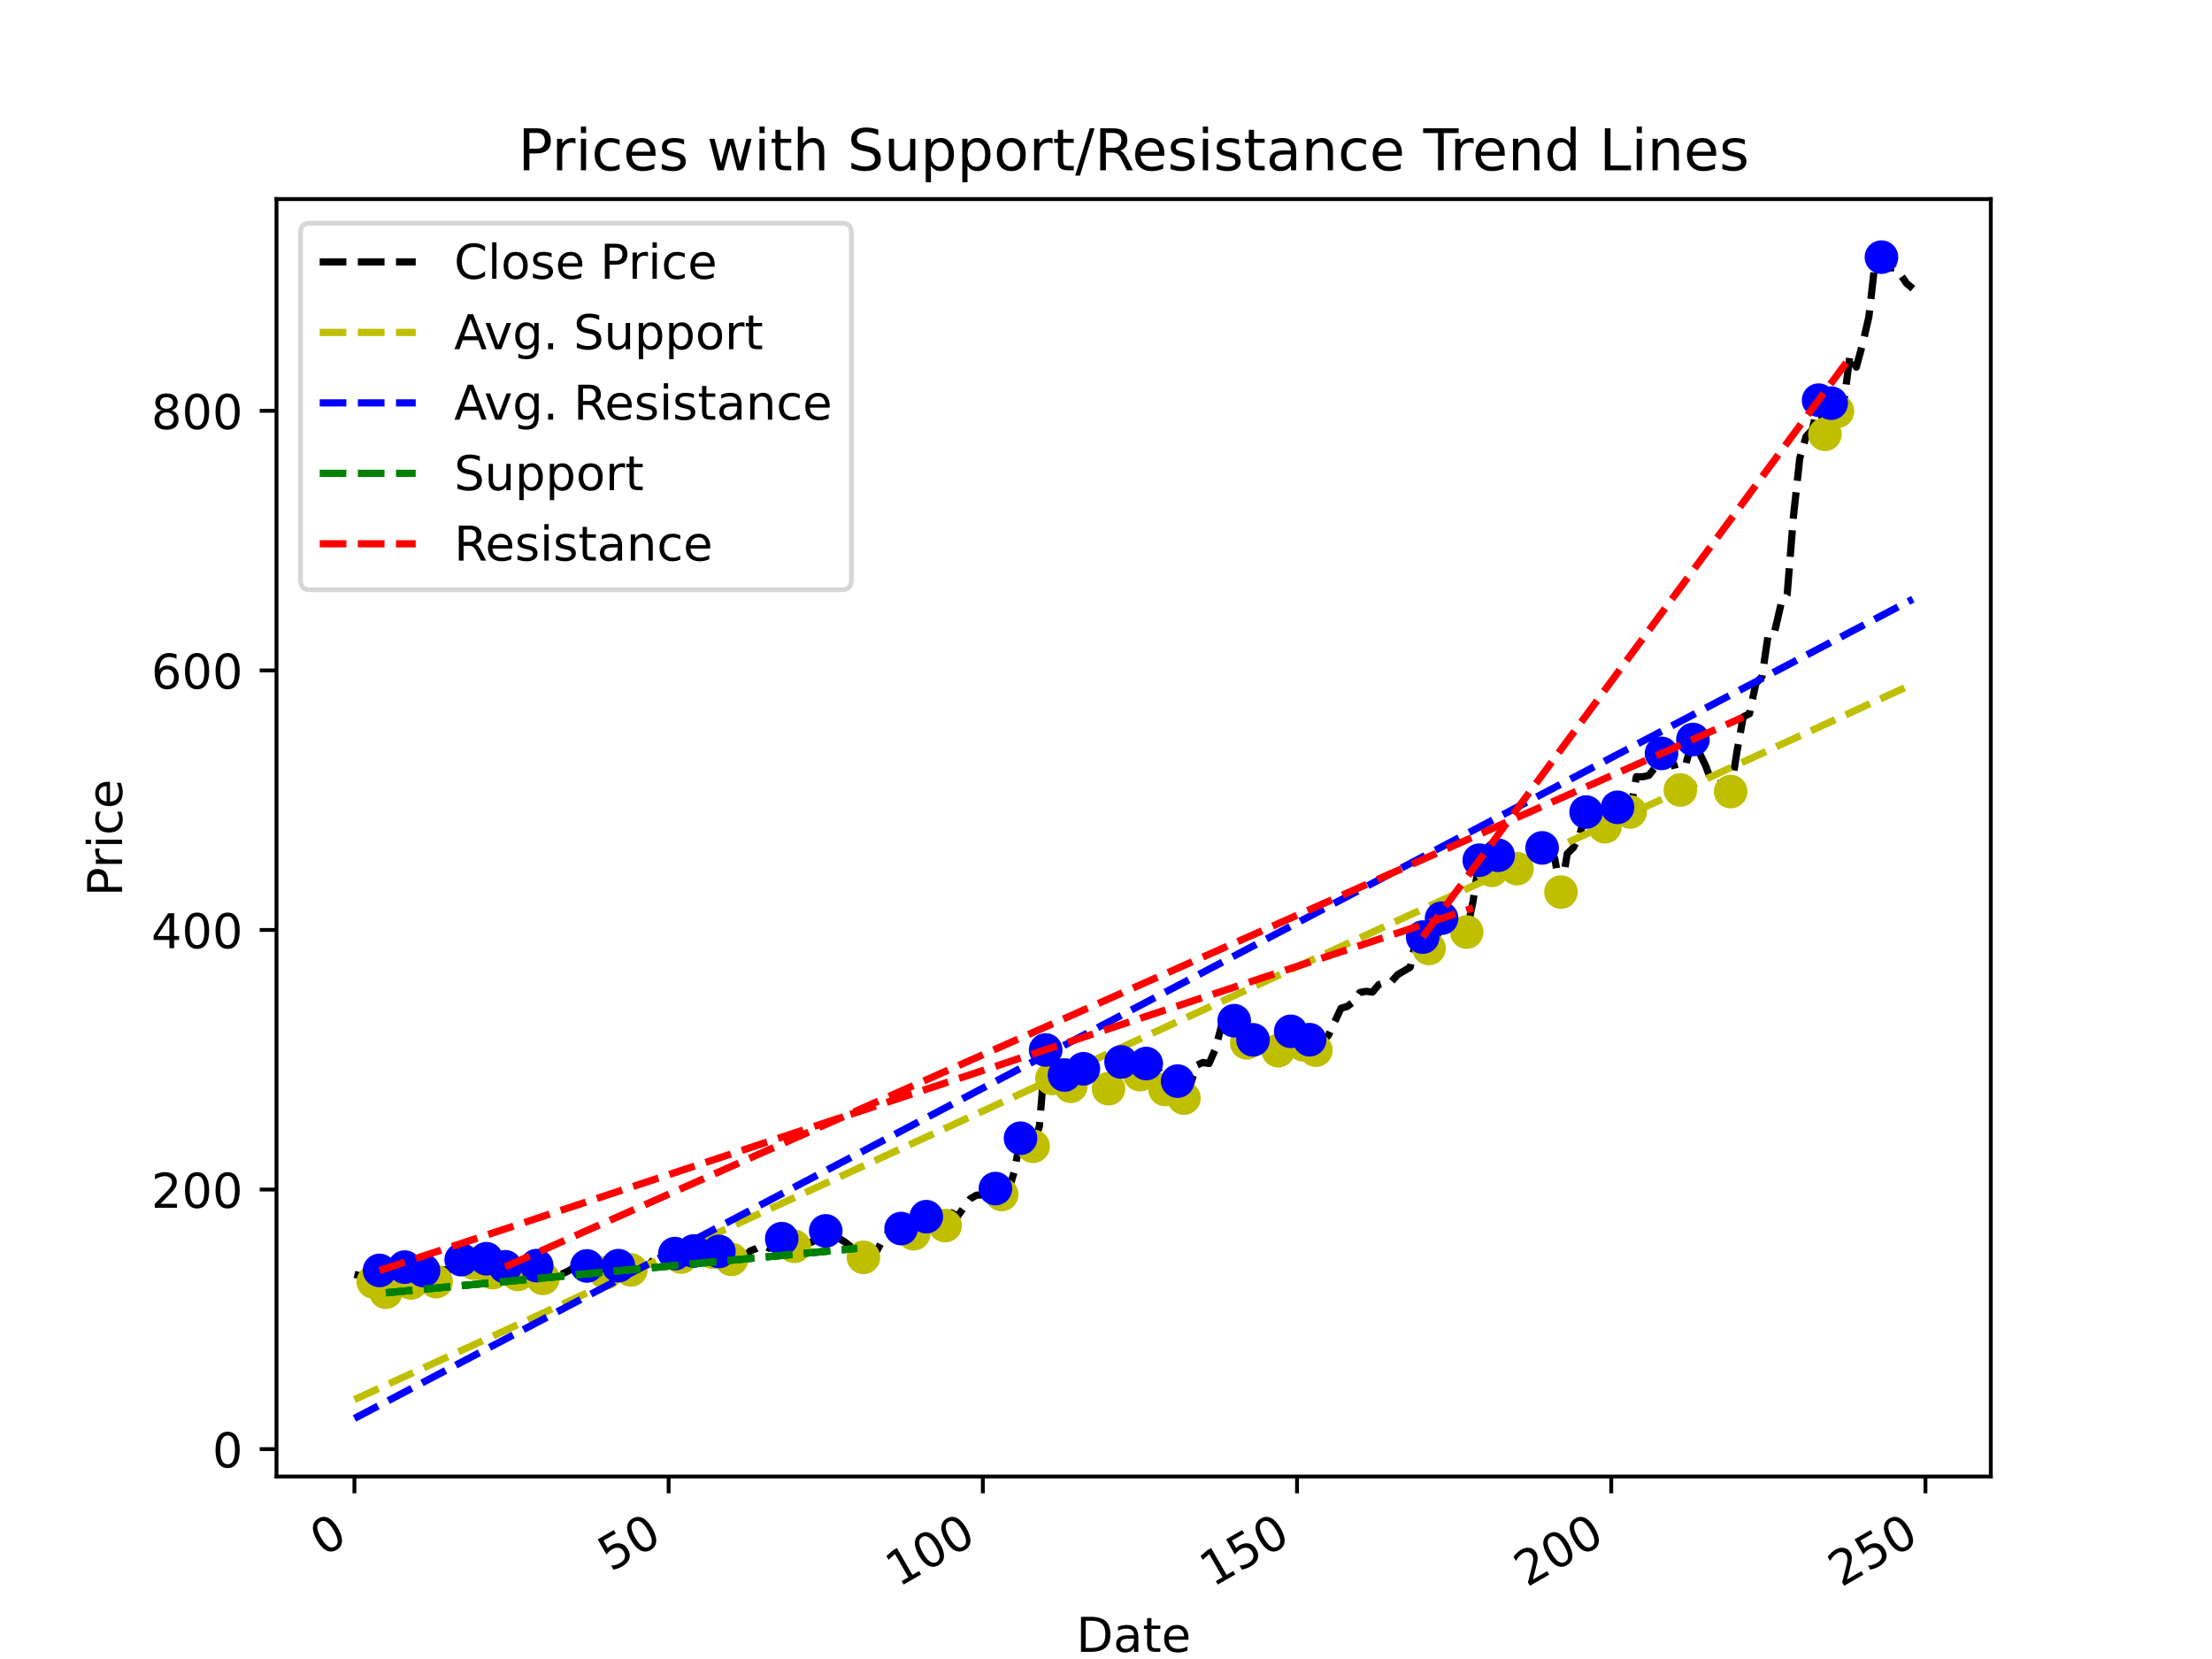 <?xml version="1.0" encoding="utf-8" standalone="no"?>
<!DOCTYPE svg PUBLIC "-//W3C//DTD SVG 1.1//EN"
  "http://www.w3.org/Graphics/SVG/1.1/DTD/svg11.dtd">
<!-- Created with matplotlib (https://matplotlib.org/) -->
<svg height="345.6pt" version="1.1" viewBox="0 0 460.8 345.6" width="460.8pt" xmlns="http://www.w3.org/2000/svg" xmlns:xlink="http://www.w3.org/1999/xlink">
 <defs>
  <style type="text/css">*{stroke-linecap:butt;stroke-linejoin:round;}</style>
 </defs>
 <g id="figure_1">
  <g id="patch_1">
   <path d="M 0 345.6 
L 460.8 345.6 
L 460.8 0 
L 0 0 
z
" style="fill:#ffffff;"/>
  </g>
  <g id="axes_1">
   <g id="patch_2">
    <path d="M 57.6 307.584 
L 414.72 307.584 
L 414.72 41.472 
L 57.6 41.472 
z
" style="fill:#ffffff;"/>
   </g>
   <g id="matplotlib.axis_1">
    <g id="xtick_1">
     <g id="line2d_1">
      <defs>
       <path d="M 0 0 
L 0 3.5 
" id="m99e1762552" style="stroke:#000000;stroke-width:0.8;"/>
      </defs>
      <g>
       <use style="stroke:#000000;stroke-width:0.8;" x="73.833" xlink:href="#m99e1762552" y="307.584"/>
      </g>
     </g>
     <g id="text_1">
      <!-- 0 -->
      <g transform="translate(67.283 324.346)rotate(-30)scale(0.1 -0.1)">
       <defs>
        <path d="M 31.781 66.406 
Q 24.172 66.406 20.328 58.906 
Q 16.5 51.422 16.5 36.375 
Q 16.5 21.391 20.328 13.891 
Q 24.172 6.391 31.781 6.391 
Q 39.453 6.391 43.281 13.891 
Q 47.125 21.391 47.125 36.375 
Q 47.125 51.422 43.281 58.906 
Q 39.453 66.406 31.781 66.406 
z
M 31.781 74.219 
Q 44.047 74.219 50.516 64.516 
Q 56.984 54.828 56.984 36.375 
Q 56.984 17.969 50.516 8.266 
Q 44.047 -1.422 31.781 -1.422 
Q 19.531 -1.422 13.062 8.266 
Q 6.594 17.969 6.594 36.375 
Q 6.594 54.828 13.062 64.516 
Q 19.531 74.219 31.781 74.219 
z
" id="DejaVuSans-48"/>
       </defs>
       <use xlink:href="#DejaVuSans-48"/>
      </g>
     </g>
    </g>
    <g id="xtick_2">
     <g id="line2d_2">
      <g>
       <use style="stroke:#000000;stroke-width:0.8;" x="139.287" xlink:href="#m99e1762552" y="307.584"/>
      </g>
     </g>
     <g id="text_2">
      <!-- 50 -->
      <g transform="translate(127.227 327.527)rotate(-30)scale(0.1 -0.1)">
       <defs>
        <path d="M 10.797 72.906 
L 49.516 72.906 
L 49.516 64.594 
L 19.828 64.594 
L 19.828 46.734 
Q 21.969 47.469 24.109 47.828 
Q 26.266 48.188 28.422 48.188 
Q 40.625 48.188 47.75 41.5 
Q 54.891 34.812 54.891 23.391 
Q 54.891 11.625 47.562 5.094 
Q 40.234 -1.422 26.906 -1.422 
Q 22.312 -1.422 17.547 -0.641 
Q 12.797 0.141 7.719 1.703 
L 7.719 11.625 
Q 12.109 9.234 16.797 8.062 
Q 21.484 6.891 26.703 6.891 
Q 35.156 6.891 40.078 11.328 
Q 45.016 15.766 45.016 23.391 
Q 45.016 31 40.078 35.438 
Q 35.156 39.891 26.703 39.891 
Q 22.75 39.891 18.812 39.016 
Q 14.891 38.141 10.797 36.281 
z
" id="DejaVuSans-53"/>
       </defs>
       <use xlink:href="#DejaVuSans-53"/>
       <use x="63.623" xlink:href="#DejaVuSans-48"/>
      </g>
     </g>
    </g>
    <g id="xtick_3">
     <g id="line2d_3">
      <g>
       <use style="stroke:#000000;stroke-width:0.8;" x="204.742" xlink:href="#m99e1762552" y="307.584"/>
      </g>
     </g>
     <g id="text_3">
      <!-- 100 -->
      <g transform="translate(187.172 330.708)rotate(-30)scale(0.1 -0.1)">
       <defs>
        <path d="M 12.406 8.297 
L 28.516 8.297 
L 28.516 63.922 
L 10.984 60.406 
L 10.984 69.391 
L 28.422 72.906 
L 38.281 72.906 
L 38.281 8.297 
L 54.391 8.297 
L 54.391 0 
L 12.406 0 
z
" id="DejaVuSans-49"/>
       </defs>
       <use xlink:href="#DejaVuSans-49"/>
       <use x="63.623" xlink:href="#DejaVuSans-48"/>
       <use x="127.246" xlink:href="#DejaVuSans-48"/>
      </g>
     </g>
    </g>
    <g id="xtick_4">
     <g id="line2d_4">
      <g>
       <use style="stroke:#000000;stroke-width:0.8;" x="270.196" xlink:href="#m99e1762552" y="307.584"/>
      </g>
     </g>
     <g id="text_4">
      <!-- 150 -->
      <g transform="translate(252.626 330.708)rotate(-30)scale(0.1 -0.1)">
       <use xlink:href="#DejaVuSans-49"/>
       <use x="63.623" xlink:href="#DejaVuSans-53"/>
       <use x="127.246" xlink:href="#DejaVuSans-48"/>
      </g>
     </g>
    </g>
    <g id="xtick_5">
     <g id="line2d_5">
      <g>
       <use style="stroke:#000000;stroke-width:0.8;" x="335.651" xlink:href="#m99e1762552" y="307.584"/>
      </g>
     </g>
     <g id="text_5">
      <!-- 200 -->
      <g transform="translate(318.081 330.708)rotate(-30)scale(0.1 -0.1)">
       <defs>
        <path d="M 19.188 8.297 
L 53.609 8.297 
L 53.609 0 
L 7.328 0 
L 7.328 8.297 
Q 12.938 14.109 22.625 23.891 
Q 32.328 33.688 34.812 36.531 
Q 39.547 41.844 41.422 45.531 
Q 43.312 49.219 43.312 52.781 
Q 43.312 58.594 39.234 62.25 
Q 35.156 65.922 28.609 65.922 
Q 23.969 65.922 18.812 64.312 
Q 13.672 62.703 7.812 59.422 
L 7.812 69.391 
Q 13.766 71.781 18.938 73 
Q 24.125 74.219 28.422 74.219 
Q 39.75 74.219 46.484 68.547 
Q 53.219 62.891 53.219 53.422 
Q 53.219 48.922 51.531 44.891 
Q 49.859 40.875 45.406 35.406 
Q 44.188 33.984 37.641 27.219 
Q 31.109 20.453 19.188 8.297 
z
" id="DejaVuSans-50"/>
       </defs>
       <use xlink:href="#DejaVuSans-50"/>
       <use x="63.623" xlink:href="#DejaVuSans-48"/>
       <use x="127.246" xlink:href="#DejaVuSans-48"/>
      </g>
     </g>
    </g>
    <g id="xtick_6">
     <g id="line2d_6">
      <g>
       <use style="stroke:#000000;stroke-width:0.8;" x="401.105" xlink:href="#m99e1762552" y="307.584"/>
      </g>
     </g>
     <g id="text_6">
      <!-- 250 -->
      <g transform="translate(383.535 330.708)rotate(-30)scale(0.1 -0.1)">
       <use xlink:href="#DejaVuSans-50"/>
       <use x="63.623" xlink:href="#DejaVuSans-53"/>
       <use x="127.246" xlink:href="#DejaVuSans-48"/>
      </g>
     </g>
    </g>
    <g id="text_7">
     <!-- Date -->
     <g transform="translate(224.209 344.108)scale(0.1 -0.1)">
      <defs>
       <path d="M 19.672 64.797 
L 19.672 8.109 
L 31.594 8.109 
Q 46.688 8.109 53.688 14.938 
Q 60.688 21.781 60.688 36.531 
Q 60.688 51.172 53.688 57.984 
Q 46.688 64.797 31.594 64.797 
z
M 9.812 72.906 
L 30.078 72.906 
Q 51.266 72.906 61.172 64.094 
Q 71.094 55.281 71.094 36.531 
Q 71.094 17.672 61.125 8.828 
Q 51.172 0 30.078 0 
L 9.812 0 
z
" id="DejaVuSans-68"/>
       <path d="M 34.281 27.484 
Q 23.391 27.484 19.188 25 
Q 14.984 22.516 14.984 16.5 
Q 14.984 11.719 18.141 8.906 
Q 21.297 6.109 26.703 6.109 
Q 34.188 6.109 38.703 11.406 
Q 43.219 16.703 43.219 25.484 
L 43.219 27.484 
z
M 52.203 31.203 
L 52.203 0 
L 43.219 0 
L 43.219 8.297 
Q 40.141 3.328 35.547 0.953 
Q 30.953 -1.422 24.312 -1.422 
Q 15.922 -1.422 10.953 3.297 
Q 6 8.016 6 15.922 
Q 6 25.141 12.172 29.828 
Q 18.359 34.516 30.609 34.516 
L 43.219 34.516 
L 43.219 35.406 
Q 43.219 41.609 39.141 45 
Q 35.062 48.391 27.688 48.391 
Q 23 48.391 18.547 47.266 
Q 14.109 46.141 10.016 43.891 
L 10.016 52.203 
Q 14.938 54.109 19.578 55.047 
Q 24.219 56 28.609 56 
Q 40.484 56 46.344 49.844 
Q 52.203 43.703 52.203 31.203 
z
" id="DejaVuSans-97"/>
       <path d="M 18.312 70.219 
L 18.312 54.688 
L 36.812 54.688 
L 36.812 47.703 
L 18.312 47.703 
L 18.312 18.016 
Q 18.312 11.328 20.141 9.422 
Q 21.969 7.516 27.594 7.516 
L 36.812 7.516 
L 36.812 0 
L 27.594 0 
Q 17.188 0 13.234 3.875 
Q 9.281 7.766 9.281 18.016 
L 9.281 47.703 
L 2.688 47.703 
L 2.688 54.688 
L 9.281 54.688 
L 9.281 70.219 
z
" id="DejaVuSans-116"/>
       <path d="M 56.203 29.594 
L 56.203 25.203 
L 14.891 25.203 
Q 15.484 15.922 20.484 11.062 
Q 25.484 6.203 34.422 6.203 
Q 39.594 6.203 44.453 7.469 
Q 49.312 8.734 54.109 11.281 
L 54.109 2.781 
Q 49.266 0.734 44.188 -0.344 
Q 39.109 -1.422 33.891 -1.422 
Q 20.797 -1.422 13.156 6.188 
Q 5.516 13.812 5.516 26.812 
Q 5.516 40.234 12.766 48.109 
Q 20.016 56 32.328 56 
Q 43.359 56 49.781 48.891 
Q 56.203 41.797 56.203 29.594 
z
M 47.219 32.234 
Q 47.125 39.594 43.094 43.984 
Q 39.062 48.391 32.422 48.391 
Q 24.906 48.391 20.391 44.141 
Q 15.875 39.891 15.188 32.172 
z
" id="DejaVuSans-101"/>
      </defs>
      <use xlink:href="#DejaVuSans-68"/>
      <use x="77.002" xlink:href="#DejaVuSans-97"/>
      <use x="138.281" xlink:href="#DejaVuSans-116"/>
      <use x="177.49" xlink:href="#DejaVuSans-101"/>
     </g>
    </g>
   </g>
   <g id="matplotlib.axis_2">
    <g id="ytick_1">
     <g id="line2d_7">
      <defs>
       <path d="M 0 0 
L -3.5 0 
" id="m0d687cabec" style="stroke:#000000;stroke-width:0.8;"/>
      </defs>
      <g>
       <use style="stroke:#000000;stroke-width:0.8;" x="57.6" xlink:href="#m0d687cabec" y="301.88"/>
      </g>
     </g>
     <g id="text_8">
      <!-- 0 -->
      <g transform="translate(44.237 305.68)scale(0.1 -0.1)">
       <use xlink:href="#DejaVuSans-48"/>
      </g>
     </g>
    </g>
    <g id="ytick_2">
     <g id="line2d_8">
      <g>
       <use style="stroke:#000000;stroke-width:0.8;" x="57.6" xlink:href="#m0d687cabec" y="247.805"/>
      </g>
     </g>
     <g id="text_9">
      <!-- 200 -->
      <g transform="translate(31.512 251.605)scale(0.1 -0.1)">
       <use xlink:href="#DejaVuSans-50"/>
       <use x="63.623" xlink:href="#DejaVuSans-48"/>
       <use x="127.246" xlink:href="#DejaVuSans-48"/>
      </g>
     </g>
    </g>
    <g id="ytick_3">
     <g id="line2d_9">
      <g>
       <use style="stroke:#000000;stroke-width:0.8;" x="57.6" xlink:href="#m0d687cabec" y="193.73"/>
      </g>
     </g>
     <g id="text_10">
      <!-- 400 -->
      <g transform="translate(31.512 197.53)scale(0.1 -0.1)">
       <defs>
        <path d="M 37.797 64.312 
L 12.891 25.391 
L 37.797 25.391 
z
M 35.203 72.906 
L 47.609 72.906 
L 47.609 25.391 
L 58.016 25.391 
L 58.016 17.188 
L 47.609 17.188 
L 47.609 0 
L 37.797 0 
L 37.797 17.188 
L 4.891 17.188 
L 4.891 26.703 
z
" id="DejaVuSans-52"/>
       </defs>
       <use xlink:href="#DejaVuSans-52"/>
       <use x="63.623" xlink:href="#DejaVuSans-48"/>
       <use x="127.246" xlink:href="#DejaVuSans-48"/>
      </g>
     </g>
    </g>
    <g id="ytick_4">
     <g id="line2d_10">
      <g>
       <use style="stroke:#000000;stroke-width:0.8;" x="57.6" xlink:href="#m0d687cabec" y="139.655"/>
      </g>
     </g>
     <g id="text_11">
      <!-- 600 -->
      <g transform="translate(31.512 143.455)scale(0.1 -0.1)">
       <defs>
        <path d="M 33.016 40.375 
Q 26.375 40.375 22.484 35.828 
Q 18.609 31.297 18.609 23.391 
Q 18.609 15.531 22.484 10.953 
Q 26.375 6.391 33.016 6.391 
Q 39.656 6.391 43.531 10.953 
Q 47.406 15.531 47.406 23.391 
Q 47.406 31.297 43.531 35.828 
Q 39.656 40.375 33.016 40.375 
z
M 52.594 71.297 
L 52.594 62.312 
Q 48.875 64.062 45.094 64.984 
Q 41.312 65.922 37.594 65.922 
Q 27.828 65.922 22.672 59.328 
Q 17.531 52.734 16.797 39.406 
Q 19.672 43.656 24.016 45.922 
Q 28.375 48.188 33.594 48.188 
Q 44.578 48.188 50.953 41.516 
Q 57.328 34.859 57.328 23.391 
Q 57.328 12.156 50.688 5.359 
Q 44.047 -1.422 33.016 -1.422 
Q 20.359 -1.422 13.672 8.266 
Q 6.984 17.969 6.984 36.375 
Q 6.984 53.656 15.188 63.938 
Q 23.391 74.219 37.203 74.219 
Q 40.922 74.219 44.703 73.484 
Q 48.484 72.75 52.594 71.297 
z
" id="DejaVuSans-54"/>
       </defs>
       <use xlink:href="#DejaVuSans-54"/>
       <use x="63.623" xlink:href="#DejaVuSans-48"/>
       <use x="127.246" xlink:href="#DejaVuSans-48"/>
      </g>
     </g>
    </g>
    <g id="ytick_5">
     <g id="line2d_11">
      <g>
       <use style="stroke:#000000;stroke-width:0.8;" x="57.6" xlink:href="#m0d687cabec" y="85.58"/>
      </g>
     </g>
     <g id="text_12">
      <!-- 800 -->
      <g transform="translate(31.512 89.38)scale(0.1 -0.1)">
       <defs>
        <path d="M 31.781 34.625 
Q 24.75 34.625 20.719 30.859 
Q 16.703 27.094 16.703 20.516 
Q 16.703 13.922 20.719 10.156 
Q 24.75 6.391 31.781 6.391 
Q 38.812 6.391 42.859 10.172 
Q 46.922 13.969 46.922 20.516 
Q 46.922 27.094 42.891 30.859 
Q 38.875 34.625 31.781 34.625 
z
M 21.922 38.812 
Q 15.578 40.375 12.031 44.719 
Q 8.5 49.078 8.5 55.328 
Q 8.5 64.062 14.719 69.141 
Q 20.953 74.219 31.781 74.219 
Q 42.672 74.219 48.875 69.141 
Q 55.078 64.062 55.078 55.328 
Q 55.078 49.078 51.531 44.719 
Q 48 40.375 41.703 38.812 
Q 48.828 37.156 52.797 32.312 
Q 56.781 27.484 56.781 20.516 
Q 56.781 9.906 50.312 4.234 
Q 43.844 -1.422 31.781 -1.422 
Q 19.734 -1.422 13.25 4.234 
Q 6.781 9.906 6.781 20.516 
Q 6.781 27.484 10.781 32.312 
Q 14.797 37.156 21.922 38.812 
z
M 18.312 54.391 
Q 18.312 48.734 21.844 45.562 
Q 25.391 42.391 31.781 42.391 
Q 38.141 42.391 41.719 45.562 
Q 45.312 48.734 45.312 54.391 
Q 45.312 60.062 41.719 63.234 
Q 38.141 66.406 31.781 66.406 
Q 25.391 66.406 21.844 63.234 
Q 18.312 60.062 18.312 54.391 
z
" id="DejaVuSans-56"/>
       </defs>
       <use xlink:href="#DejaVuSans-56"/>
       <use x="63.623" xlink:href="#DejaVuSans-48"/>
       <use x="127.246" xlink:href="#DejaVuSans-48"/>
      </g>
     </g>
    </g>
    <g id="text_13">
     <!-- Price -->
     <g transform="translate(25.433 186.726)rotate(-90)scale(0.1 -0.1)">
      <defs>
       <path d="M 19.672 64.797 
L 19.672 37.406 
L 32.078 37.406 
Q 38.969 37.406 42.719 40.969 
Q 46.484 44.531 46.484 51.125 
Q 46.484 57.672 42.719 61.234 
Q 38.969 64.797 32.078 64.797 
z
M 9.812 72.906 
L 32.078 72.906 
Q 44.344 72.906 50.609 67.359 
Q 56.891 61.812 56.891 51.125 
Q 56.891 40.328 50.609 34.812 
Q 44.344 29.297 32.078 29.297 
L 19.672 29.297 
L 19.672 0 
L 9.812 0 
z
" id="DejaVuSans-80"/>
       <path d="M 41.109 46.297 
Q 39.594 47.172 37.812 47.578 
Q 36.031 48 33.891 48 
Q 26.266 48 22.188 43.047 
Q 18.109 38.094 18.109 28.812 
L 18.109 0 
L 9.078 0 
L 9.078 54.688 
L 18.109 54.688 
L 18.109 46.188 
Q 20.953 51.172 25.484 53.578 
Q 30.031 56 36.531 56 
Q 37.453 56 38.578 55.875 
Q 39.703 55.766 41.062 55.516 
z
" id="DejaVuSans-114"/>
       <path d="M 9.422 54.688 
L 18.406 54.688 
L 18.406 0 
L 9.422 0 
z
M 9.422 75.984 
L 18.406 75.984 
L 18.406 64.594 
L 9.422 64.594 
z
" id="DejaVuSans-105"/>
       <path d="M 48.781 52.594 
L 48.781 44.188 
Q 44.969 46.297 41.141 47.344 
Q 37.312 48.391 33.406 48.391 
Q 24.656 48.391 19.812 42.844 
Q 14.984 37.312 14.984 27.297 
Q 14.984 17.281 19.812 11.734 
Q 24.656 6.203 33.406 6.203 
Q 37.312 6.203 41.141 7.25 
Q 44.969 8.297 48.781 10.406 
L 48.781 2.094 
Q 45.016 0.344 40.984 -0.531 
Q 36.969 -1.422 32.422 -1.422 
Q 20.062 -1.422 12.781 6.344 
Q 5.516 14.109 5.516 27.297 
Q 5.516 40.672 12.859 48.328 
Q 20.219 56 33.016 56 
Q 37.156 56 41.109 55.141 
Q 45.062 54.297 48.781 52.594 
z
" id="DejaVuSans-99"/>
      </defs>
      <use xlink:href="#DejaVuSans-80"/>
      <use x="58.553" xlink:href="#DejaVuSans-114"/>
      <use x="99.666" xlink:href="#DejaVuSans-105"/>
      <use x="127.449" xlink:href="#DejaVuSans-99"/>
      <use x="182.43" xlink:href="#DejaVuSans-101"/>
     </g>
    </g>
   </g>
   <g id="line2d_12">
    <path clip-path="url(#pd14b4da14e)" d="M 73.833 265.461 
L 75.142 265.812 
L 76.451 266.677 
L 77.76 267.029 
L 79.069 264.65 
L 80.378 269.192 
L 81.687 266.637 
L 82.996 266.11 
L 84.305 263.96 
L 85.615 267.272 
L 86.924 267.083 
L 88.233 264.677 
L 89.542 265.664 
L 90.851 266.988 
L 92.16 264.528 
L 93.469 264.542 
L 94.778 263.365 
L 96.087 262.406 
L 97.396 262.608 
L 98.705 263.136 
L 100.015 262.973 
L 101.324 262.216 
L 102.633 265.123 
L 103.942 264.677 
L 105.251 263.893 
L 106.56 265.474 
L 107.869 265.488 
L 109.178 264.217 
L 110.487 264.163 
L 111.796 263.649 
L 113.105 266.312 
L 114.415 266.002 
L 115.724 265.853 
L 117.033 265.407 
L 118.342 264.798 
L 119.651 264.014 
L 120.96 264.055 
L 122.269 263.717 
L 124.887 263.744 
L 126.196 265.136 
L 127.505 264.109 
L 128.815 263.663 
L 130.124 264.487 
L 131.433 264.542 
L 135.36 263.311 
L 136.669 261.77 
L 137.978 261.189 
L 139.287 261.338 
L 140.596 261.148 
L 141.905 261.865 
L 143.215 260.662 
L 144.524 260.608 
L 145.833 260.81 
L 148.451 260.837 
L 149.76 260.702 
L 152.378 262.351 
L 154.996 261.905 
L 156.305 260.594 
L 157.615 260.067 
L 158.924 259.377 
L 160.233 260.026 
L 161.542 258.174 
L 162.851 258.039 
L 164.16 258.688 
L 165.469 259.634 
L 166.778 259.256 
L 168.087 259.107 
L 169.396 258.62 
L 172.015 256.417 
L 173.324 257.809 
L 174.633 257.877 
L 175.942 258.701 
L 177.251 259.688 
L 178.56 261.392 
L 179.869 261.932 
L 181.178 261.621 
L 182.487 260.891 
L 183.796 258.431 
L 185.105 256.647 
L 186.415 256.079 
L 187.724 255.93 
L 189.033 256.255 
L 190.342 257.012 
L 191.651 254.957 
L 192.96 253.456 
L 194.269 254.551 
L 195.578 254.497 
L 196.887 255.308 
L 198.196 252.645 
L 199.505 253.321 
L 202.124 249.725 
L 203.433 248.968 
L 204.742 248.927 
L 206.051 248.427 
L 207.36 247.603 
L 208.669 248.833 
L 209.978 248.4 
L 211.287 244.101 
L 212.596 237.112 
L 213.905 238.613 
L 215.215 238.788 
L 216.524 234.638 
L 217.833 218.726 
L 219.142 224.675 
L 221.76 223.945 
L 223.069 226.297 
L 224.378 225.878 
L 225.687 222.647 
L 226.996 223.134 
L 228.305 224.783 
L 229.615 224.756 
L 230.924 226.797 
L 232.233 225.351 
L 233.542 221.227 
L 234.851 221.849 
L 236.16 222.62 
L 237.469 223.864 
L 238.778 221.552 
L 240.087 222.471 
L 241.396 223.052 
L 242.705 226.959 
L 245.324 225.215 
L 246.633 228.757 
L 247.942 226.094 
L 249.251 221.93 
L 250.56 221.336 
L 251.869 221.552 
L 253.178 218.564 
L 254.487 213.576 
L 255.796 213.427 
L 257.105 212.63 
L 258.415 216.374 
L 259.724 217.253 
L 261.033 216.618 
L 262.342 217.199 
L 263.651 217.145 
L 264.96 218.848 
L 266.269 218.875 
L 267.578 216.185 
L 268.887 214.847 
L 270.196 217.523 
L 271.505 217.659 
L 272.815 216.591 
L 274.124 218.767 
L 275.433 216.969 
L 276.742 215.671 
L 279.36 210.034 
L 280.669 209.655 
L 281.978 208.655 
L 283.287 206.749 
L 284.596 206.506 
L 285.905 206.681 
L 287.215 205.113 
L 288.524 204.681 
L 289.833 204.518 
L 291.142 203.045 
L 293.76 201.504 
L 295.069 195.271 
L 296.378 195.217 
L 297.687 197.583 
L 298.996 196.894 
L 300.305 191.283 
L 301.615 191.784 
L 302.924 193.933 
L 304.233 193.203 
L 305.542 194.163 
L 306.851 187.809 
L 308.16 179.198 
L 309.469 180.874 
L 310.778 181.307 
L 312.087 178.17 
L 313.396 179.698 
L 314.705 180.455 
L 316.015 180.955 
L 317.324 180.266 
L 318.633 178.819 
L 319.942 176.845 
L 321.251 176.629 
L 323.869 178.819 
L 325.178 185.835 
L 326.487 177.832 
L 327.796 176.534 
L 329.105 173.817 
L 330.415 169.167 
L 331.724 169.613 
L 334.342 172.222 
L 335.651 169.086 
L 336.96 168.18 
L 338.269 168.207 
L 339.578 169.153 
L 340.887 161.799 
L 342.196 161.826 
L 343.505 161.515 
L 344.815 159.825 
L 346.124 156.946 
L 347.433 158.014 
L 348.742 159.312 
L 350.051 164.57 
L 351.36 158.555 
L 352.669 154.053 
L 355.287 159.447 
L 356.596 162.935 
L 359.215 163.489 
L 360.524 164.895 
L 361.833 156.635 
L 363.142 149.335 
L 364.451 148.686 
L 365.76 142.44 
L 367.069 140.913 
L 368.378 132.004 
L 369.687 131.585 
L 370.996 125.947 
L 372.305 123.811 
L 373.615 107.494 
L 374.924 95.463 
L 376.233 90.934 
L 377.542 89.514 
L 378.851 83.363 
L 380.16 90.474 
L 381.469 83.985 
L 382.778 85.675 
L 384.087 84.174 
L 385.396 73.819 
L 386.705 76.482 
L 388.015 71.656 
L 389.324 65.965 
L 390.633 54.393 
L 391.942 53.568 
L 393.251 55.866 
L 394.56 55.785 
L 395.869 57.137 
L 397.178 59.043 
L 398.487 60.138 
L 398.487 60.138 
" style="fill:none;stroke:#000000;stroke-dasharray:5.55,2.4;stroke-dashoffset:0;stroke-width:1.5;"/>
   </g>
   <g id="line2d_13">
    <defs>
     <path d="M 0 3 
C 0.796 3 1.559 2.684 2.121 2.121 
C 2.684 1.559 3 0.796 3 0 
C 3 -0.796 2.684 -1.559 2.121 -2.121 
C 1.559 -2.684 0.796 -3 0 -3 
C -0.796 -3 -1.559 -2.684 -2.121 -2.121 
C -2.684 -1.559 -3 -0.796 -3 0 
C -3 0.796 -2.684 1.559 -2.121 2.121 
C -1.559 2.684 -0.796 3 0 3 
z
" id="mac9b63eb3e" style="stroke:#bfbf00;"/>
    </defs>
    <g clip-path="url(#pd14b4da14e)">
     <use style="fill:#bfbf00;stroke:#bfbf00;" x="77.76" xlink:href="#mac9b63eb3e" y="267.029"/>
     <use style="fill:#bfbf00;stroke:#bfbf00;" x="80.378" xlink:href="#mac9b63eb3e" y="269.192"/>
     <use style="fill:#bfbf00;stroke:#bfbf00;" x="85.615" xlink:href="#mac9b63eb3e" y="267.272"/>
     <use style="fill:#bfbf00;stroke:#bfbf00;" x="90.851" xlink:href="#mac9b63eb3e" y="266.988"/>
     <use style="fill:#bfbf00;stroke:#bfbf00;" x="98.705" xlink:href="#mac9b63eb3e" y="263.136"/>
     <use style="fill:#bfbf00;stroke:#bfbf00;" x="102.633" xlink:href="#mac9b63eb3e" y="265.123"/>
     <use style="fill:#bfbf00;stroke:#bfbf00;" x="107.869" xlink:href="#mac9b63eb3e" y="265.488"/>
     <use style="fill:#bfbf00;stroke:#bfbf00;" x="113.105" xlink:href="#mac9b63eb3e" y="266.312"/>
     <use style="fill:#bfbf00;stroke:#bfbf00;" x="126.196" xlink:href="#mac9b63eb3e" y="265.136"/>
     <use style="fill:#bfbf00;stroke:#bfbf00;" x="131.433" xlink:href="#mac9b63eb3e" y="264.542"/>
     <use style="fill:#bfbf00;stroke:#bfbf00;" x="141.905" xlink:href="#mac9b63eb3e" y="261.865"/>
     <use style="fill:#bfbf00;stroke:#bfbf00;" x="148.451" xlink:href="#mac9b63eb3e" y="260.837"/>
     <use style="fill:#bfbf00;stroke:#bfbf00;" x="152.378" xlink:href="#mac9b63eb3e" y="262.351"/>
     <use style="fill:#bfbf00;stroke:#bfbf00;" x="165.469" xlink:href="#mac9b63eb3e" y="259.634"/>
     <use style="fill:#bfbf00;stroke:#bfbf00;" x="179.869" xlink:href="#mac9b63eb3e" y="261.932"/>
     <use style="fill:#bfbf00;stroke:#bfbf00;" x="190.342" xlink:href="#mac9b63eb3e" y="257.012"/>
     <use style="fill:#bfbf00;stroke:#bfbf00;" x="196.887" xlink:href="#mac9b63eb3e" y="255.308"/>
     <use style="fill:#bfbf00;stroke:#bfbf00;" x="208.669" xlink:href="#mac9b63eb3e" y="248.833"/>
     <use style="fill:#bfbf00;stroke:#bfbf00;" x="215.215" xlink:href="#mac9b63eb3e" y="238.788"/>
     <use style="fill:#bfbf00;stroke:#bfbf00;" x="219.142" xlink:href="#mac9b63eb3e" y="224.675"/>
     <use style="fill:#bfbf00;stroke:#bfbf00;" x="223.069" xlink:href="#mac9b63eb3e" y="226.297"/>
     <use style="fill:#bfbf00;stroke:#bfbf00;" x="230.924" xlink:href="#mac9b63eb3e" y="226.797"/>
     <use style="fill:#bfbf00;stroke:#bfbf00;" x="237.469" xlink:href="#mac9b63eb3e" y="223.864"/>
     <use style="fill:#bfbf00;stroke:#bfbf00;" x="242.705" xlink:href="#mac9b63eb3e" y="226.959"/>
     <use style="fill:#bfbf00;stroke:#bfbf00;" x="246.633" xlink:href="#mac9b63eb3e" y="228.757"/>
     <use style="fill:#bfbf00;stroke:#bfbf00;" x="259.724" xlink:href="#mac9b63eb3e" y="217.253"/>
     <use style="fill:#bfbf00;stroke:#bfbf00;" x="266.269" xlink:href="#mac9b63eb3e" y="218.875"/>
     <use style="fill:#bfbf00;stroke:#bfbf00;" x="271.505" xlink:href="#mac9b63eb3e" y="217.659"/>
     <use style="fill:#bfbf00;stroke:#bfbf00;" x="274.124" xlink:href="#mac9b63eb3e" y="218.767"/>
     <use style="fill:#bfbf00;stroke:#bfbf00;" x="297.687" xlink:href="#mac9b63eb3e" y="197.583"/>
     <use style="fill:#bfbf00;stroke:#bfbf00;" x="305.542" xlink:href="#mac9b63eb3e" y="194.163"/>
     <use style="fill:#bfbf00;stroke:#bfbf00;" x="310.778" xlink:href="#mac9b63eb3e" y="181.307"/>
     <use style="fill:#bfbf00;stroke:#bfbf00;" x="316.015" xlink:href="#mac9b63eb3e" y="180.955"/>
     <use style="fill:#bfbf00;stroke:#bfbf00;" x="325.178" xlink:href="#mac9b63eb3e" y="185.835"/>
     <use style="fill:#bfbf00;stroke:#bfbf00;" x="334.342" xlink:href="#mac9b63eb3e" y="172.222"/>
     <use style="fill:#bfbf00;stroke:#bfbf00;" x="339.578" xlink:href="#mac9b63eb3e" y="169.153"/>
     <use style="fill:#bfbf00;stroke:#bfbf00;" x="350.051" xlink:href="#mac9b63eb3e" y="164.57"/>
     <use style="fill:#bfbf00;stroke:#bfbf00;" x="360.524" xlink:href="#mac9b63eb3e" y="164.895"/>
     <use style="fill:#bfbf00;stroke:#bfbf00;" x="380.16" xlink:href="#mac9b63eb3e" y="90.474"/>
     <use style="fill:#bfbf00;stroke:#bfbf00;" x="382.778" xlink:href="#mac9b63eb3e" y="85.675"/>
    </g>
   </g>
   <g id="line2d_14">
    <path clip-path="url(#pd14b4da14e)" d="M 73.833 291.569 
L 398.487 142.489 
" style="fill:none;stroke:#bfbf00;stroke-dasharray:5.55,2.4;stroke-dashoffset:0;stroke-width:1.5;"/>
   </g>
   <g id="line2d_15">
    <defs>
     <path d="M 0 3 
C 0.796 3 1.559 2.684 2.121 2.121 
C 2.684 1.559 3 0.796 3 0 
C 3 -0.796 2.684 -1.559 2.121 -2.121 
C 1.559 -2.684 0.796 -3 0 -3 
C -0.796 -3 -1.559 -2.684 -2.121 -2.121 
C -2.684 -1.559 -3 -0.796 -3 0 
C -3 0.796 -2.684 1.559 -2.121 2.121 
C -1.559 2.684 -0.796 3 0 3 
z
" id="m6ff5c72ee2" style="stroke:#0000ff;"/>
    </defs>
    <g clip-path="url(#pd14b4da14e)">
     <use style="fill:#0000ff;stroke:#0000ff;" x="79.069" xlink:href="#m6ff5c72ee2" y="264.65"/>
     <use style="fill:#0000ff;stroke:#0000ff;" x="84.305" xlink:href="#m6ff5c72ee2" y="263.96"/>
     <use style="fill:#0000ff;stroke:#0000ff;" x="88.233" xlink:href="#m6ff5c72ee2" y="264.677"/>
     <use style="fill:#0000ff;stroke:#0000ff;" x="96.087" xlink:href="#m6ff5c72ee2" y="262.406"/>
     <use style="fill:#0000ff;stroke:#0000ff;" x="101.324" xlink:href="#m6ff5c72ee2" y="262.216"/>
     <use style="fill:#0000ff;stroke:#0000ff;" x="105.251" xlink:href="#m6ff5c72ee2" y="263.893"/>
     <use style="fill:#0000ff;stroke:#0000ff;" x="111.796" xlink:href="#m6ff5c72ee2" y="263.649"/>
     <use style="fill:#0000ff;stroke:#0000ff;" x="122.269" xlink:href="#m6ff5c72ee2" y="263.717"/>
     <use style="fill:#0000ff;stroke:#0000ff;" x="128.815" xlink:href="#m6ff5c72ee2" y="263.663"/>
     <use style="fill:#0000ff;stroke:#0000ff;" x="140.596" xlink:href="#m6ff5c72ee2" y="261.148"/>
     <use style="fill:#0000ff;stroke:#0000ff;" x="144.524" xlink:href="#m6ff5c72ee2" y="260.608"/>
     <use style="fill:#0000ff;stroke:#0000ff;" x="149.76" xlink:href="#m6ff5c72ee2" y="260.702"/>
     <use style="fill:#0000ff;stroke:#0000ff;" x="162.851" xlink:href="#m6ff5c72ee2" y="258.039"/>
     <use style="fill:#0000ff;stroke:#0000ff;" x="172.015" xlink:href="#m6ff5c72ee2" y="256.417"/>
     <use style="fill:#0000ff;stroke:#0000ff;" x="187.724" xlink:href="#m6ff5c72ee2" y="255.93"/>
     <use style="fill:#0000ff;stroke:#0000ff;" x="192.96" xlink:href="#m6ff5c72ee2" y="253.456"/>
     <use style="fill:#0000ff;stroke:#0000ff;" x="207.36" xlink:href="#m6ff5c72ee2" y="247.603"/>
     <use style="fill:#0000ff;stroke:#0000ff;" x="212.596" xlink:href="#m6ff5c72ee2" y="237.112"/>
     <use style="fill:#0000ff;stroke:#0000ff;" x="217.833" xlink:href="#m6ff5c72ee2" y="218.726"/>
     <use style="fill:#0000ff;stroke:#0000ff;" x="221.76" xlink:href="#m6ff5c72ee2" y="223.945"/>
     <use style="fill:#0000ff;stroke:#0000ff;" x="225.687" xlink:href="#m6ff5c72ee2" y="222.647"/>
     <use style="fill:#0000ff;stroke:#0000ff;" x="233.542" xlink:href="#m6ff5c72ee2" y="221.227"/>
     <use style="fill:#0000ff;stroke:#0000ff;" x="238.778" xlink:href="#m6ff5c72ee2" y="221.552"/>
     <use style="fill:#0000ff;stroke:#0000ff;" x="245.324" xlink:href="#m6ff5c72ee2" y="225.215"/>
     <use style="fill:#0000ff;stroke:#0000ff;" x="257.105" xlink:href="#m6ff5c72ee2" y="212.63"/>
     <use style="fill:#0000ff;stroke:#0000ff;" x="261.033" xlink:href="#m6ff5c72ee2" y="216.618"/>
     <use style="fill:#0000ff;stroke:#0000ff;" x="268.887" xlink:href="#m6ff5c72ee2" y="214.847"/>
     <use style="fill:#0000ff;stroke:#0000ff;" x="272.815" xlink:href="#m6ff5c72ee2" y="216.591"/>
     <use style="fill:#0000ff;stroke:#0000ff;" x="296.378" xlink:href="#m6ff5c72ee2" y="195.217"/>
     <use style="fill:#0000ff;stroke:#0000ff;" x="300.305" xlink:href="#m6ff5c72ee2" y="191.283"/>
     <use style="fill:#0000ff;stroke:#0000ff;" x="308.16" xlink:href="#m6ff5c72ee2" y="179.198"/>
     <use style="fill:#0000ff;stroke:#0000ff;" x="312.087" xlink:href="#m6ff5c72ee2" y="178.17"/>
     <use style="fill:#0000ff;stroke:#0000ff;" x="321.251" xlink:href="#m6ff5c72ee2" y="176.629"/>
     <use style="fill:#0000ff;stroke:#0000ff;" x="330.415" xlink:href="#m6ff5c72ee2" y="169.167"/>
     <use style="fill:#0000ff;stroke:#0000ff;" x="336.96" xlink:href="#m6ff5c72ee2" y="168.18"/>
     <use style="fill:#0000ff;stroke:#0000ff;" x="346.124" xlink:href="#m6ff5c72ee2" y="156.946"/>
     <use style="fill:#0000ff;stroke:#0000ff;" x="352.669" xlink:href="#m6ff5c72ee2" y="154.053"/>
     <use style="fill:#0000ff;stroke:#0000ff;" x="378.851" xlink:href="#m6ff5c72ee2" y="83.363"/>
     <use style="fill:#0000ff;stroke:#0000ff;" x="381.469" xlink:href="#m6ff5c72ee2" y="83.985"/>
     <use style="fill:#0000ff;stroke:#0000ff;" x="391.942" xlink:href="#m6ff5c72ee2" y="53.568"/>
    </g>
   </g>
   <g id="line2d_16">
    <path clip-path="url(#pd14b4da14e)" d="M 73.833 295.488 
L 398.487 124.814 
" style="fill:none;stroke:#0000ff;stroke-dasharray:5.55,2.4;stroke-dashoffset:0;stroke-width:1.5;"/>
   </g>
   <g id="line2d_17">
    <path clip-path="url(#pd14b4da14e)" d="M 80.378 269.308 
L 178.56 260.051 
" style="fill:none;stroke:#008000;stroke-dasharray:5.55,2.4;stroke-dashoffset:0;stroke-width:1.5;"/>
   </g>
   <g id="line2d_18">
    <path clip-path="url(#pd14b4da14e)" d="M 80.378 269.308 
L 178.56 260.051 
" style="fill:none;stroke:#008000;stroke-dasharray:5.55,2.4;stroke-dashoffset:0;stroke-width:1.5;"/>
   </g>
   <g id="line2d_19">
    <path clip-path="url(#pd14b4da14e)" d="M 80.378 269.308 
L 178.56 260.051 
" style="fill:none;stroke:#008000;stroke-dasharray:5.55,2.4;stroke-dashoffset:0;stroke-width:1.5;"/>
   </g>
   <g id="line2d_20">
    <path clip-path="url(#pd14b4da14e)" d="M 105.251 263.892 
L 363.142 149.397 
" style="fill:none;stroke:#ff0000;stroke-dasharray:5.55,2.4;stroke-dashoffset:0;stroke-width:1.5;"/>
   </g>
   <g id="line2d_21">
    <path clip-path="url(#pd14b4da14e)" d="M 79.069 264.672 
L 306.851 189.152 
" style="fill:none;stroke:#ff0000;stroke-dasharray:5.55,2.4;stroke-dashoffset:0;stroke-width:1.5;"/>
   </g>
   <g id="line2d_22">
    <path clip-path="url(#pd14b4da14e)" d="M 296.378 195.198 
L 385.396 74.484 
" style="fill:none;stroke:#ff0000;stroke-dasharray:5.55,2.4;stroke-dashoffset:0;stroke-width:1.5;"/>
   </g>
   <g id="patch_3">
    <path d="M 57.6 307.584 
L 57.6 41.472 
" style="fill:none;stroke:#000000;stroke-linecap:square;stroke-linejoin:miter;stroke-width:0.8;"/>
   </g>
   <g id="patch_4">
    <path d="M 414.72 307.584 
L 414.72 41.472 
" style="fill:none;stroke:#000000;stroke-linecap:square;stroke-linejoin:miter;stroke-width:0.8;"/>
   </g>
   <g id="patch_5">
    <path d="M 57.6 307.584 
L 414.72 307.584 
" style="fill:none;stroke:#000000;stroke-linecap:square;stroke-linejoin:miter;stroke-width:0.8;"/>
   </g>
   <g id="patch_6">
    <path d="M 57.6 41.472 
L 414.72 41.472 
" style="fill:none;stroke:#000000;stroke-linecap:square;stroke-linejoin:miter;stroke-width:0.8;"/>
   </g>
   <g id="text_14">
    <!-- Prices with Support/Resistance Trend Lines -->
    <g transform="translate(107.924 35.472)scale(0.12 -0.12)">
     <defs>
      <path d="M 44.281 53.078 
L 44.281 44.578 
Q 40.484 46.531 36.375 47.5 
Q 32.281 48.484 27.875 48.484 
Q 21.188 48.484 17.844 46.438 
Q 14.5 44.391 14.5 40.281 
Q 14.5 37.156 16.891 35.375 
Q 19.281 33.594 26.516 31.984 
L 29.594 31.297 
Q 39.156 29.25 43.188 25.516 
Q 47.219 21.781 47.219 15.094 
Q 47.219 7.469 41.188 3.016 
Q 35.156 -1.422 24.609 -1.422 
Q 20.219 -1.422 15.453 -0.562 
Q 10.688 0.297 5.422 2 
L 5.422 11.281 
Q 10.406 8.688 15.234 7.391 
Q 20.062 6.109 24.812 6.109 
Q 31.156 6.109 34.562 8.281 
Q 37.984 10.453 37.984 14.406 
Q 37.984 18.062 35.516 20.016 
Q 33.062 21.969 24.703 23.781 
L 21.578 24.516 
Q 13.234 26.266 9.516 29.906 
Q 5.812 33.547 5.812 39.891 
Q 5.812 47.609 11.281 51.797 
Q 16.75 56 26.812 56 
Q 31.781 56 36.172 55.266 
Q 40.578 54.547 44.281 53.078 
z
" id="DejaVuSans-115"/>
      <path id="DejaVuSans-32"/>
      <path d="M 4.203 54.688 
L 13.188 54.688 
L 24.422 12.016 
L 35.594 54.688 
L 46.188 54.688 
L 57.422 12.016 
L 68.609 54.688 
L 77.594 54.688 
L 63.281 0 
L 52.688 0 
L 40.922 44.828 
L 29.109 0 
L 18.5 0 
z
" id="DejaVuSans-119"/>
      <path d="M 54.891 33.016 
L 54.891 0 
L 45.906 0 
L 45.906 32.719 
Q 45.906 40.484 42.875 44.328 
Q 39.844 48.188 33.797 48.188 
Q 26.516 48.188 22.312 43.547 
Q 18.109 38.922 18.109 30.906 
L 18.109 0 
L 9.078 0 
L 9.078 75.984 
L 18.109 75.984 
L 18.109 46.188 
Q 21.344 51.125 25.703 53.562 
Q 30.078 56 35.797 56 
Q 45.219 56 50.047 50.172 
Q 54.891 44.344 54.891 33.016 
z
" id="DejaVuSans-104"/>
      <path d="M 53.516 70.516 
L 53.516 60.891 
Q 47.906 63.578 42.922 64.891 
Q 37.938 66.219 33.297 66.219 
Q 25.25 66.219 20.875 63.094 
Q 16.5 59.969 16.5 54.203 
Q 16.5 49.359 19.406 46.891 
Q 22.312 44.438 30.422 42.922 
L 36.375 41.703 
Q 47.406 39.594 52.656 34.297 
Q 57.906 29 57.906 20.125 
Q 57.906 9.516 50.797 4.047 
Q 43.703 -1.422 29.984 -1.422 
Q 24.812 -1.422 18.969 -0.25 
Q 13.141 0.922 6.891 3.219 
L 6.891 13.375 
Q 12.891 10.016 18.656 8.297 
Q 24.422 6.594 29.984 6.594 
Q 38.422 6.594 43.016 9.906 
Q 47.609 13.234 47.609 19.391 
Q 47.609 24.75 44.312 27.781 
Q 41.016 30.812 33.5 32.328 
L 27.484 33.5 
Q 16.453 35.688 11.516 40.375 
Q 6.594 45.062 6.594 53.422 
Q 6.594 63.094 13.406 68.656 
Q 20.219 74.219 32.172 74.219 
Q 37.312 74.219 42.625 73.281 
Q 47.953 72.359 53.516 70.516 
z
" id="DejaVuSans-83"/>
      <path d="M 8.5 21.578 
L 8.5 54.688 
L 17.484 54.688 
L 17.484 21.922 
Q 17.484 14.156 20.5 10.266 
Q 23.531 6.391 29.594 6.391 
Q 36.859 6.391 41.078 11.031 
Q 45.312 15.672 45.312 23.688 
L 45.312 54.688 
L 54.297 54.688 
L 54.297 0 
L 45.312 0 
L 45.312 8.406 
Q 42.047 3.422 37.719 1 
Q 33.406 -1.422 27.688 -1.422 
Q 18.266 -1.422 13.375 4.438 
Q 8.5 10.297 8.5 21.578 
z
M 31.109 56 
z
" id="DejaVuSans-117"/>
      <path d="M 18.109 8.203 
L 18.109 -20.797 
L 9.078 -20.797 
L 9.078 54.688 
L 18.109 54.688 
L 18.109 46.391 
Q 20.953 51.266 25.266 53.625 
Q 29.594 56 35.594 56 
Q 45.562 56 51.781 48.094 
Q 58.016 40.188 58.016 27.297 
Q 58.016 14.406 51.781 6.484 
Q 45.562 -1.422 35.594 -1.422 
Q 29.594 -1.422 25.266 0.953 
Q 20.953 3.328 18.109 8.203 
z
M 48.688 27.297 
Q 48.688 37.203 44.609 42.844 
Q 40.531 48.484 33.406 48.484 
Q 26.266 48.484 22.188 42.844 
Q 18.109 37.203 18.109 27.297 
Q 18.109 17.391 22.188 11.75 
Q 26.266 6.109 33.406 6.109 
Q 40.531 6.109 44.609 11.75 
Q 48.688 17.391 48.688 27.297 
z
" id="DejaVuSans-112"/>
      <path d="M 30.609 48.391 
Q 23.391 48.391 19.188 42.75 
Q 14.984 37.109 14.984 27.297 
Q 14.984 17.484 19.156 11.844 
Q 23.344 6.203 30.609 6.203 
Q 37.797 6.203 41.984 11.859 
Q 46.188 17.531 46.188 27.297 
Q 46.188 37.016 41.984 42.703 
Q 37.797 48.391 30.609 48.391 
z
M 30.609 56 
Q 42.328 56 49.016 48.375 
Q 55.719 40.766 55.719 27.297 
Q 55.719 13.875 49.016 6.219 
Q 42.328 -1.422 30.609 -1.422 
Q 18.844 -1.422 12.172 6.219 
Q 5.516 13.875 5.516 27.297 
Q 5.516 40.766 12.172 48.375 
Q 18.844 56 30.609 56 
z
" id="DejaVuSans-111"/>
      <path d="M 25.391 72.906 
L 33.688 72.906 
L 8.297 -9.281 
L 0 -9.281 
z
" id="DejaVuSans-47"/>
      <path d="M 44.391 34.188 
Q 47.562 33.109 50.562 29.594 
Q 53.562 26.078 56.594 19.922 
L 66.609 0 
L 56 0 
L 46.688 18.703 
Q 43.062 26.031 39.672 28.422 
Q 36.281 30.812 30.422 30.812 
L 19.672 30.812 
L 19.672 0 
L 9.812 0 
L 9.812 72.906 
L 32.078 72.906 
Q 44.578 72.906 50.734 67.672 
Q 56.891 62.453 56.891 51.906 
Q 56.891 45.016 53.688 40.469 
Q 50.484 35.938 44.391 34.188 
z
M 19.672 64.797 
L 19.672 38.922 
L 32.078 38.922 
Q 39.203 38.922 42.844 42.219 
Q 46.484 45.516 46.484 51.906 
Q 46.484 58.297 42.844 61.547 
Q 39.203 64.797 32.078 64.797 
z
" id="DejaVuSans-82"/>
      <path d="M 54.891 33.016 
L 54.891 0 
L 45.906 0 
L 45.906 32.719 
Q 45.906 40.484 42.875 44.328 
Q 39.844 48.188 33.797 48.188 
Q 26.516 48.188 22.312 43.547 
Q 18.109 38.922 18.109 30.906 
L 18.109 0 
L 9.078 0 
L 9.078 54.688 
L 18.109 54.688 
L 18.109 46.188 
Q 21.344 51.125 25.703 53.562 
Q 30.078 56 35.797 56 
Q 45.219 56 50.047 50.172 
Q 54.891 44.344 54.891 33.016 
z
" id="DejaVuSans-110"/>
      <path d="M -0.297 72.906 
L 61.375 72.906 
L 61.375 64.594 
L 35.5 64.594 
L 35.5 0 
L 25.594 0 
L 25.594 64.594 
L -0.297 64.594 
z
" id="DejaVuSans-84"/>
      <path d="M 45.406 46.391 
L 45.406 75.984 
L 54.391 75.984 
L 54.391 0 
L 45.406 0 
L 45.406 8.203 
Q 42.578 3.328 38.25 0.953 
Q 33.938 -1.422 27.875 -1.422 
Q 17.969 -1.422 11.734 6.484 
Q 5.516 14.406 5.516 27.297 
Q 5.516 40.188 11.734 48.094 
Q 17.969 56 27.875 56 
Q 33.938 56 38.25 53.625 
Q 42.578 51.266 45.406 46.391 
z
M 14.797 27.297 
Q 14.797 17.391 18.875 11.75 
Q 22.953 6.109 30.078 6.109 
Q 37.203 6.109 41.297 11.75 
Q 45.406 17.391 45.406 27.297 
Q 45.406 37.203 41.297 42.844 
Q 37.203 48.484 30.078 48.484 
Q 22.953 48.484 18.875 42.844 
Q 14.797 37.203 14.797 27.297 
z
" id="DejaVuSans-100"/>
      <path d="M 9.812 72.906 
L 19.672 72.906 
L 19.672 8.297 
L 55.172 8.297 
L 55.172 0 
L 9.812 0 
z
" id="DejaVuSans-76"/>
     </defs>
     <use xlink:href="#DejaVuSans-80"/>
     <use x="58.553" xlink:href="#DejaVuSans-114"/>
     <use x="99.666" xlink:href="#DejaVuSans-105"/>
     <use x="127.449" xlink:href="#DejaVuSans-99"/>
     <use x="182.43" xlink:href="#DejaVuSans-101"/>
     <use x="243.953" xlink:href="#DejaVuSans-115"/>
     <use x="296.053" xlink:href="#DejaVuSans-32"/>
     <use x="327.84" xlink:href="#DejaVuSans-119"/>
     <use x="409.627" xlink:href="#DejaVuSans-105"/>
     <use x="437.41" xlink:href="#DejaVuSans-116"/>
     <use x="476.619" xlink:href="#DejaVuSans-104"/>
     <use x="539.998" xlink:href="#DejaVuSans-32"/>
     <use x="571.785" xlink:href="#DejaVuSans-83"/>
     <use x="635.262" xlink:href="#DejaVuSans-117"/>
     <use x="698.641" xlink:href="#DejaVuSans-112"/>
     <use x="762.117" xlink:href="#DejaVuSans-112"/>
     <use x="825.594" xlink:href="#DejaVuSans-111"/>
     <use x="886.775" xlink:href="#DejaVuSans-114"/>
     <use x="927.889" xlink:href="#DejaVuSans-116"/>
     <use x="967.098" xlink:href="#DejaVuSans-47"/>
     <use x="1000.789" xlink:href="#DejaVuSans-82"/>
     <use x="1065.771" xlink:href="#DejaVuSans-101"/>
     <use x="1127.295" xlink:href="#DejaVuSans-115"/>
     <use x="1179.395" xlink:href="#DejaVuSans-105"/>
     <use x="1207.178" xlink:href="#DejaVuSans-115"/>
     <use x="1259.277" xlink:href="#DejaVuSans-116"/>
     <use x="1298.486" xlink:href="#DejaVuSans-97"/>
     <use x="1359.766" xlink:href="#DejaVuSans-110"/>
     <use x="1423.145" xlink:href="#DejaVuSans-99"/>
     <use x="1478.125" xlink:href="#DejaVuSans-101"/>
     <use x="1539.648" xlink:href="#DejaVuSans-32"/>
     <use x="1571.436" xlink:href="#DejaVuSans-84"/>
     <use x="1617.77" xlink:href="#DejaVuSans-114"/>
     <use x="1656.633" xlink:href="#DejaVuSans-101"/>
     <use x="1718.156" xlink:href="#DejaVuSans-110"/>
     <use x="1781.535" xlink:href="#DejaVuSans-100"/>
     <use x="1845.012" xlink:href="#DejaVuSans-32"/>
     <use x="1876.799" xlink:href="#DejaVuSans-76"/>
     <use x="1932.512" xlink:href="#DejaVuSans-105"/>
     <use x="1960.295" xlink:href="#DejaVuSans-110"/>
     <use x="2023.674" xlink:href="#DejaVuSans-101"/>
     <use x="2085.197" xlink:href="#DejaVuSans-115"/>
    </g>
   </g>
   <g id="legend_1">
    <g id="patch_7">
     <path d="M 64.6 122.863 
L 175.363 122.863 
Q 177.363 122.863 177.363 120.863 
L 177.363 48.472 
Q 177.363 46.472 175.363 46.472 
L 64.6 46.472 
Q 62.6 46.472 62.6 48.472 
L 62.6 120.863 
Q 62.6 122.863 64.6 122.863 
z
" style="fill:#ffffff;opacity:0.8;stroke:#cccccc;stroke-linejoin:miter;"/>
    </g>
    <g id="line2d_23">
     <path d="M 66.6 54.57 
L 86.6 54.57 
" style="fill:none;stroke:#000000;stroke-dasharray:5.55,2.4;stroke-dashoffset:0;stroke-width:1.5;"/>
    </g>
    <g id="line2d_24"/>
    <g id="text_15">
     <!-- Close Price -->
     <g transform="translate(94.6 58.07)scale(0.1 -0.1)">
      <defs>
       <path d="M 64.406 67.281 
L 64.406 56.891 
Q 59.422 61.531 53.781 63.812 
Q 48.141 66.109 41.797 66.109 
Q 29.297 66.109 22.656 58.469 
Q 16.016 50.828 16.016 36.375 
Q 16.016 21.969 22.656 14.328 
Q 29.297 6.688 41.797 6.688 
Q 48.141 6.688 53.781 8.984 
Q 59.422 11.281 64.406 15.922 
L 64.406 5.609 
Q 59.234 2.094 53.438 0.328 
Q 47.656 -1.422 41.219 -1.422 
Q 24.656 -1.422 15.125 8.703 
Q 5.609 18.844 5.609 36.375 
Q 5.609 53.953 15.125 64.078 
Q 24.656 74.219 41.219 74.219 
Q 47.75 74.219 53.531 72.484 
Q 59.328 70.75 64.406 67.281 
z
" id="DejaVuSans-67"/>
       <path d="M 9.422 75.984 
L 18.406 75.984 
L 18.406 0 
L 9.422 0 
z
" id="DejaVuSans-108"/>
      </defs>
      <use xlink:href="#DejaVuSans-67"/>
      <use x="69.824" xlink:href="#DejaVuSans-108"/>
      <use x="97.607" xlink:href="#DejaVuSans-111"/>
      <use x="158.789" xlink:href="#DejaVuSans-115"/>
      <use x="210.889" xlink:href="#DejaVuSans-101"/>
      <use x="272.412" xlink:href="#DejaVuSans-32"/>
      <use x="304.199" xlink:href="#DejaVuSans-80"/>
      <use x="362.752" xlink:href="#DejaVuSans-114"/>
      <use x="403.865" xlink:href="#DejaVuSans-105"/>
      <use x="431.648" xlink:href="#DejaVuSans-99"/>
      <use x="486.629" xlink:href="#DejaVuSans-101"/>
     </g>
    </g>
    <g id="line2d_25">
     <path d="M 66.6 69.249 
L 86.6 69.249 
" style="fill:none;stroke:#bfbf00;stroke-dasharray:5.55,2.4;stroke-dashoffset:0;stroke-width:1.5;"/>
    </g>
    <g id="line2d_26"/>
    <g id="text_16">
     <!-- Avg. Support -->
     <g transform="translate(94.6 72.749)scale(0.1 -0.1)">
      <defs>
       <path d="M 34.188 63.188 
L 20.797 26.906 
L 47.609 26.906 
z
M 28.609 72.906 
L 39.797 72.906 
L 67.578 0 
L 57.328 0 
L 50.688 18.703 
L 17.828 18.703 
L 11.188 0 
L 0.781 0 
z
" id="DejaVuSans-65"/>
       <path d="M 2.984 54.688 
L 12.5 54.688 
L 29.594 8.797 
L 46.688 54.688 
L 56.203 54.688 
L 35.688 0 
L 23.484 0 
z
" id="DejaVuSans-118"/>
       <path d="M 45.406 27.984 
Q 45.406 37.75 41.375 43.109 
Q 37.359 48.484 30.078 48.484 
Q 22.859 48.484 18.828 43.109 
Q 14.797 37.75 14.797 27.984 
Q 14.797 18.266 18.828 12.891 
Q 22.859 7.516 30.078 7.516 
Q 37.359 7.516 41.375 12.891 
Q 45.406 18.266 45.406 27.984 
z
M 54.391 6.781 
Q 54.391 -7.172 48.188 -13.984 
Q 42 -20.797 29.203 -20.797 
Q 24.469 -20.797 20.266 -20.094 
Q 16.062 -19.391 12.109 -17.922 
L 12.109 -9.188 
Q 16.062 -11.328 19.922 -12.344 
Q 23.781 -13.375 27.781 -13.375 
Q 36.625 -13.375 41.016 -8.766 
Q 45.406 -4.156 45.406 5.172 
L 45.406 9.625 
Q 42.625 4.781 38.281 2.391 
Q 33.938 0 27.875 0 
Q 17.828 0 11.672 7.656 
Q 5.516 15.328 5.516 27.984 
Q 5.516 40.672 11.672 48.328 
Q 17.828 56 27.875 56 
Q 33.938 56 38.281 53.609 
Q 42.625 51.219 45.406 46.391 
L 45.406 54.688 
L 54.391 54.688 
z
" id="DejaVuSans-103"/>
       <path d="M 10.688 12.406 
L 21 12.406 
L 21 0 
L 10.688 0 
z
" id="DejaVuSans-46"/>
      </defs>
      <use xlink:href="#DejaVuSans-65"/>
      <use x="62.533" xlink:href="#DejaVuSans-118"/>
      <use x="121.713" xlink:href="#DejaVuSans-103"/>
      <use x="185.189" xlink:href="#DejaVuSans-46"/>
      <use x="216.977" xlink:href="#DejaVuSans-32"/>
      <use x="248.764" xlink:href="#DejaVuSans-83"/>
      <use x="312.24" xlink:href="#DejaVuSans-117"/>
      <use x="375.619" xlink:href="#DejaVuSans-112"/>
      <use x="439.096" xlink:href="#DejaVuSans-112"/>
      <use x="502.572" xlink:href="#DejaVuSans-111"/>
      <use x="563.754" xlink:href="#DejaVuSans-114"/>
      <use x="604.867" xlink:href="#DejaVuSans-116"/>
     </g>
    </g>
    <g id="line2d_27">
     <path d="M 66.6 83.927 
L 86.6 83.927 
" style="fill:none;stroke:#0000ff;stroke-dasharray:5.55,2.4;stroke-dashoffset:0;stroke-width:1.5;"/>
    </g>
    <g id="line2d_28"/>
    <g id="text_17">
     <!-- Avg. Resistance -->
     <g transform="translate(94.6 87.427)scale(0.1 -0.1)">
      <use xlink:href="#DejaVuSans-65"/>
      <use x="62.533" xlink:href="#DejaVuSans-118"/>
      <use x="121.713" xlink:href="#DejaVuSans-103"/>
      <use x="185.189" xlink:href="#DejaVuSans-46"/>
      <use x="216.977" xlink:href="#DejaVuSans-32"/>
      <use x="248.764" xlink:href="#DejaVuSans-82"/>
      <use x="313.746" xlink:href="#DejaVuSans-101"/>
      <use x="375.27" xlink:href="#DejaVuSans-115"/>
      <use x="427.369" xlink:href="#DejaVuSans-105"/>
      <use x="455.152" xlink:href="#DejaVuSans-115"/>
      <use x="507.252" xlink:href="#DejaVuSans-116"/>
      <use x="546.461" xlink:href="#DejaVuSans-97"/>
      <use x="607.74" xlink:href="#DejaVuSans-110"/>
      <use x="671.119" xlink:href="#DejaVuSans-99"/>
      <use x="726.1" xlink:href="#DejaVuSans-101"/>
     </g>
    </g>
    <g id="line2d_29">
     <path d="M 66.6 98.605 
L 86.6 98.605 
" style="fill:none;stroke:#008000;stroke-dasharray:5.55,2.4;stroke-dashoffset:0;stroke-width:1.5;"/>
    </g>
    <g id="line2d_30"/>
    <g id="text_18">
     <!-- Support -->
     <g transform="translate(94.6 102.105)scale(0.1 -0.1)">
      <use xlink:href="#DejaVuSans-83"/>
      <use x="63.477" xlink:href="#DejaVuSans-117"/>
      <use x="126.855" xlink:href="#DejaVuSans-112"/>
      <use x="190.332" xlink:href="#DejaVuSans-112"/>
      <use x="253.809" xlink:href="#DejaVuSans-111"/>
      <use x="314.99" xlink:href="#DejaVuSans-114"/>
      <use x="356.104" xlink:href="#DejaVuSans-116"/>
     </g>
    </g>
    <g id="line2d_31">
     <path d="M 66.6 113.283 
L 86.6 113.283 
" style="fill:none;stroke:#ff0000;stroke-dasharray:5.55,2.4;stroke-dashoffset:0;stroke-width:1.5;"/>
    </g>
    <g id="line2d_32"/>
    <g id="text_19">
     <!-- Resistance -->
     <g transform="translate(94.6 116.783)scale(0.1 -0.1)">
      <use xlink:href="#DejaVuSans-82"/>
      <use x="64.982" xlink:href="#DejaVuSans-101"/>
      <use x="126.506" xlink:href="#DejaVuSans-115"/>
      <use x="178.605" xlink:href="#DejaVuSans-105"/>
      <use x="206.389" xlink:href="#DejaVuSans-115"/>
      <use x="258.488" xlink:href="#DejaVuSans-116"/>
      <use x="297.697" xlink:href="#DejaVuSans-97"/>
      <use x="358.977" xlink:href="#DejaVuSans-110"/>
      <use x="422.355" xlink:href="#DejaVuSans-99"/>
      <use x="477.336" xlink:href="#DejaVuSans-101"/>
     </g>
    </g>
   </g>
  </g>
 </g>
 <defs>
  <clipPath id="pd14b4da14e">
   <rect height="266.112" width="357.12" x="57.6" y="41.472"/>
  </clipPath>
 </defs>
</svg>
